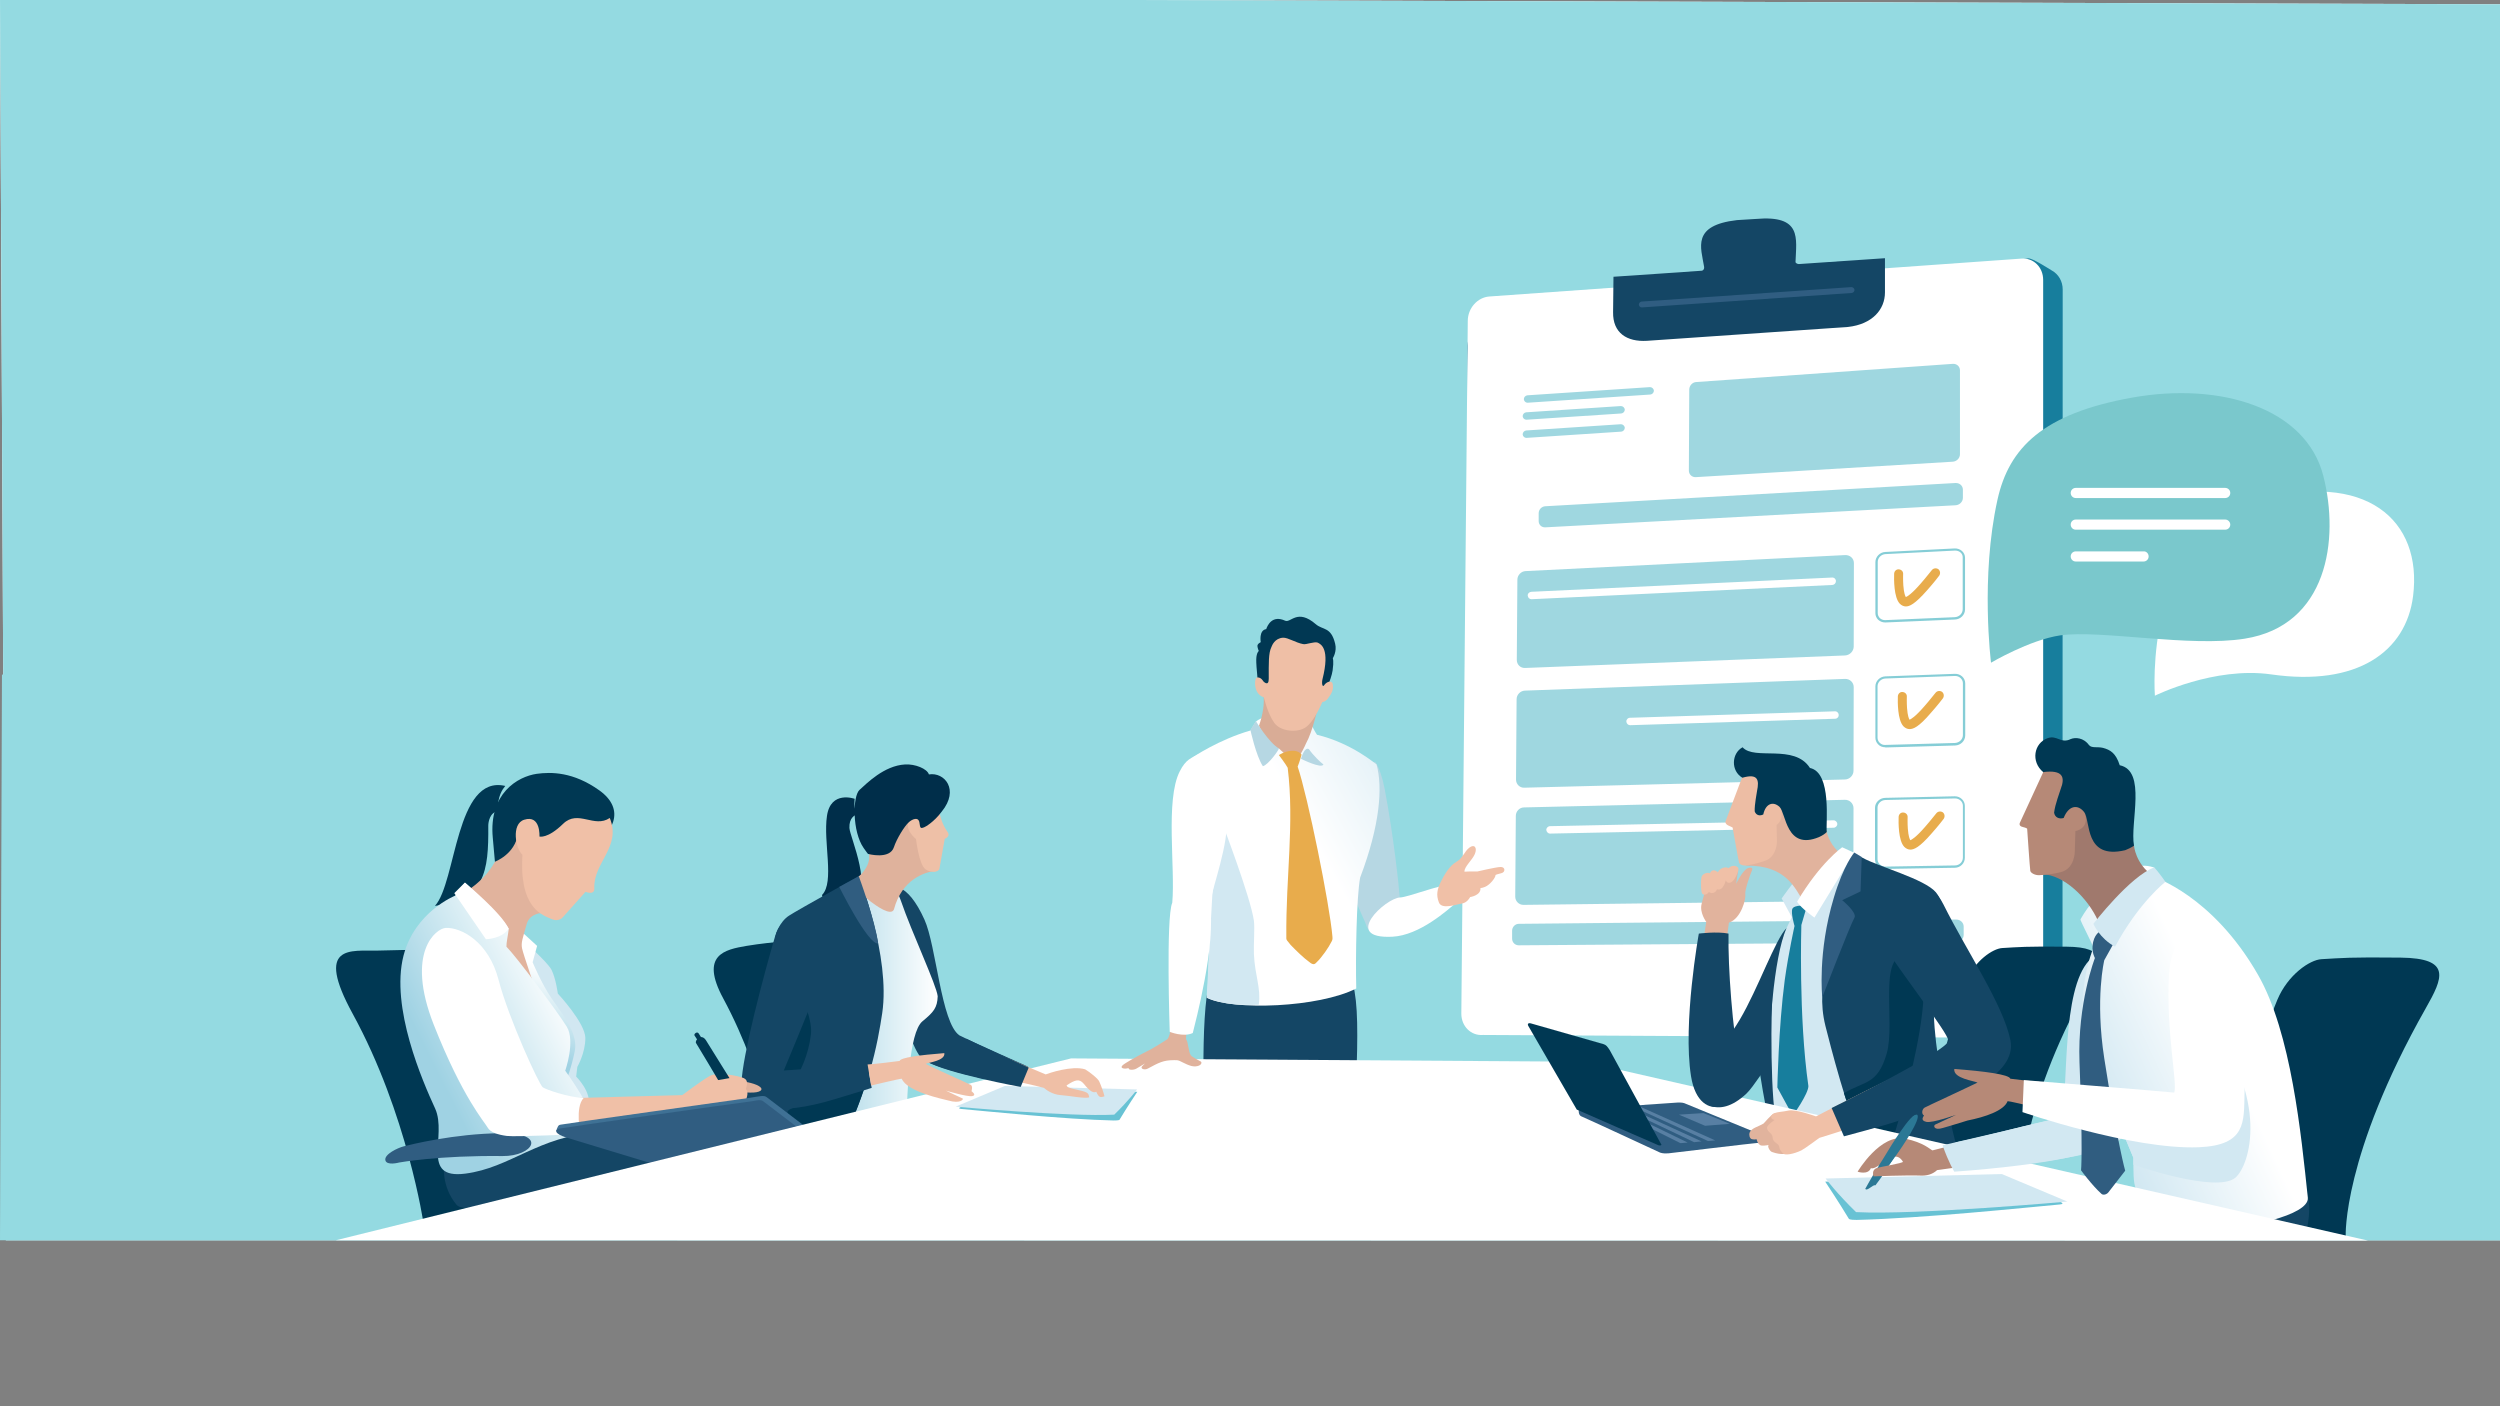 <?xml version="1.0" encoding="utf-8"?>
<!-- Generator: Adobe Illustrator 24.3.0, SVG Export Plug-In . SVG Version: 6.00 Build 0)  -->
<svg version="1.1" id="Vrstva_1" xmlns="http://www.w3.org/2000/svg" xmlns:xlink="http://www.w3.org/1999/xlink" x="0px" y="0px"
	 viewBox="0 0 1280 720" style="enable-background:new 0 0 1280 720;" xml:space="preserve">
<rect x="0" y="0" width="1280" height="720" fill="#808080" stroke="none"/>
<style type="text/css">
	.st0{fill:#FFFFFF;}
	.st1{fill:#94DAE1;}
	.st2{fill:#177E9D;}
	.st3{fill:#144665;}
	.st4{fill:#305D81;}
	.st5{fill:#9FD7E0;}
	.st6{fill:#85CDD6;}
	.st7{fill:#E8AC4C;}
	.st8{fill:#7AC8CC;}
	.st9{fill:#003853;}
	.st10{fill:#D2E8F2;}
	.st11{fill:#002E4A;}
	.st12{fill:url(#SVGID_1_);}
	.st13{fill:url(#SVGID_2_);}
	.st14{fill:#A0796D;}
	.st15{fill:#B68977;}
	.st16{fill:#D1E7F1;}
	.st17{fill:url(#SVGID_3_);}
	.st18{fill:#E1B39D;}
	.st19{fill:#F0C0A7;}
	.st20{fill:url(#SVGID_4_);}
	.st21{fill:#3F7195;}
	.st22{fill:#68C2D4;}
	.st23{fill:#2B7895;}
	.st24{opacity:0.32;fill:#AECAEC;enable-background:new    ;}
	.st25{fill:#305D80;}
	.st26{fill:#EFBFA6;}
	.st27{fill:#DFB29C;}
	.st28{fill:#EEC0A7;}
	.st29{fill:#013853;}
	.st30{fill:#B6D7E3;}
	.st31{fill:#E0B29C;}
	.st32{fill:url(#SVGID_5_);}
	.st33{fill:#D9AC96;}
	.st34{fill:#EDBDA4;}
</style>
<polygon class="st0" points="1280,635 3,635 0,-1.8 1280,2.2 "/>
<polygon class="st1" points="1280,173 827.6,345.4 1,345.4 0,635 1280,635 "/>
<polygon class="st1" points="0,-1.8 1280,2.2 1280,635 3,635 "/>
<g>
	<g>
		<path class="st2" d="M1056.1,148.2c0-4.2-2.2-7.8-5.4-9.6c-1.7-1-10.1-6.5-12.2-6.3l-276,33.2c-6.3,0.4-11.3,6-11.3,12.5
			l3.9,283.4c0,4.4-0.4,32.5-2.8,40.6c1.9,0.5,30.2,16.8,32.2,16.7l250.9,13.5h8.9c6.3-0.4,11.7-6.9,11.7-13.4L1056.1,148.2
			L1056.1,148.2z"/>
		<path class="st0" d="M1046.1,143.3c0-6.5-5-11.4-11.1-10.9l-272.4,19.4c-6.1,0.4-11.1,6-11.1,12.5L748.2,519
			c0,6.5,5,11.4,11.1,10.9l275.7,1.5c6.1-0.4,11.1-6,11.1-12.5V143.3z"/>
		<path class="st3" d="M872.5,136.6c-1.6-9.9-6.5-21.2,16.8-23.9c0.7-0.1,8.9-0.5,9.7-0.6c23.8-2.1,20.7,9.9,20.3,22.1
			c0,0.4,0.9,1,1.7,1c0.8-0.1,44.1-3,44.1-3v17.5c0,8.8-6.5,16.3-18.9,17.7l-103,7.1c-10.2,0.6-17.5-4-17.3-14.7l0.2-18.1
			c0,0,44.7-3,45.3-3.1C871.8,138.5,872.7,138,872.5,136.6z"/>
		<path class="st4" d="M840.6,157.4L840.6,157.4l107.5-7.4c0.8-0.1,1.4-0.8,1.4-1.6c-0.1-0.8-0.8-1.4-1.6-1.4l-107.4,7.4
			c-0.8,0.1-1.4,0.8-1.4,1.6C839.2,156.8,839.8,157.4,840.6,157.4L840.6,157.4z"/>
	</g>
	<g>
		<g>
			<g>
				<path class="st5" d="M791.2,259.2c-1.9,0.1-3.4,1.7-3.4,3.6v4c0,1.9,1.5,3.3,3.4,3.2l210-11.3c2.1-0.1,3.8-1.8,3.8-3.8v-4.2
					c0-2-1.7-3.5-3.8-3.4L791.2,259.2z"/>
				<path class="st5" d="M1001.6,470.8c2.1,0,3.8,1.6,3.8,3.6v4.3c0,2-1.7,3.6-3.8,3.7l-224,1.6c-1.9,0-3.4-1.5-3.4-3.4v-4.1
					c0-1.9,1.6-3.5,3.4-3.5L1001.6,470.8z"/>
				<path class="st5" d="M868.5,195.6c-2,0.1-3.5,1.8-3.6,3.7l-0.2,41.7c0,1.9,1.6,3.4,3.5,3.3l131.5-7.9c2.1-0.1,3.8-1.8,3.8-3.8
					v-43c0-2-1.7-3.5-3.8-3.3L868.5,195.6z"/>
				<path class="st5" d="M944.7,284.2c2.5-0.1,4.5,1.7,4.5,4.1l-0.1,42.7c0,2.4-2,4.5-4.5,4.6L780.8,342c-2.3,0.1-4.2-1.7-4.2-4.1
					l0.3-41.1c0-2.3,1.9-4.3,4.2-4.4L944.7,284.2z"/>
				<path class="st6" d="M965.2,318.7c-1.4,0-2.6-0.5-3.6-1.4c-0.9-0.9-1.4-2.1-1.4-3.3v-26.2c0-2.7,2.3-5.1,5.1-5.2l35.5-1.8
					c2.9-0.1,5.3,2,5.3,4.8V312c0,2.8-2.3,5.1-5.2,5.2l-35.5,1.5C965.3,318.7,965.2,318.7,965.2,318.7L965.2,318.7L965.2,318.7z
					 M1001.1,281.9c-0.1,0-0.1,0-0.2,0l-35.5,1.8c-2.2,0.1-4,1.9-4,4v26.2c0,1,0.4,1.8,1,2.5c0.7,0.7,1.7,1.1,2.7,1.1
					c0.1,0,0.1,0,0.2,0l35.5-1.5c2.3-0.1,4.1-1.9,4.1-4.1v-26.5C1005,283.5,1003.3,281.9,1001.1,281.9L1001.1,281.9z"/>
				<path class="st5" d="M944.6,347.6c2.5-0.1,4.5,1.8,4.5,4.2l-0.1,42.8c0,2.4-2,4.5-4.5,4.5l-164.1,4.2c-2.3,0.1-4.2-1.8-4.2-4.1
					l0.3-41.2c0-2.3,1.9-4.3,4.2-4.4L944.6,347.6z"/>
				<path class="st6" d="M965.2,382.6c-1.4,0-2.7-0.5-3.6-1.5c-0.9-0.9-1.4-2.1-1.4-3.4v-26.3c0-2.7,2.3-5,5.1-5.1l35.6-1.3
					c2.9-0.1,5.3,2.1,5.3,4.9v26.6c0,2.8-2.3,5.1-5.2,5.2l-35.6,1C965.3,382.6,965.2,382.6,965.2,382.6L965.2,382.6z M1001.1,346.1
					c-0.1,0-0.1,0-0.2,0l-35.6,1.3c-2.2,0.1-4,1.9-4,4v26.3c0,1,0.4,1.9,1.1,2.6c0.8,0.8,1.8,1.2,2.9,1.1l35.6-1
					c2.3-0.1,4.1-1.9,4.1-4v-26.6C1005,347.8,1003.2,346.1,1001.1,346.1L1001.1,346.1z"/>
				<path class="st5" d="M944.5,409.5c2.5-0.1,4.5,1.9,4.5,4.3l-0.1,43c0,2.4-2,4.4-4.6,4.5l-164.3,2c-2.3,0-4.2-1.9-4.2-4.2
					l0.3-41.4c0-2.3,1.9-4.3,4.2-4.3L944.5,409.5z"/>
				<path class="st6" d="M965.1,444.9c-1.4,0-2.7-0.5-3.7-1.5c-0.9-0.9-1.4-2.1-1.4-3.4v-26.4c0-2.7,2.3-5,5.2-5.1l35.6-0.8h0.1
					c2.8,0,5.1,2.2,5.1,4.9v26.6c0,2.8-2.3,5.1-5.2,5.1L965.1,444.9L965.1,444.9L965.1,444.9L965.1,444.9z M1001,408.8l-35.7,0.8
					c-2.2,0.1-4,1.8-4,3.9v26.4c0,1,0.4,1.9,1.1,2.6c0.7,0.7,1.8,1.2,2.8,1.2l35.7-0.6c2.3,0,4.1-1.8,4.1-4v-26.6
					C1005,410.5,1003.2,408.8,1001,408.8L1001,408.8z"/>
				<path class="st0" d="M793.6,426.8C793.6,426.8,793.7,426.8,793.6,426.8l145.2-3c1,0,1.9-0.9,1.9-1.9s-0.9-1.9-1.9-1.9l-145.2,3
					c-1,0-1.9,0.9-1.9,1.9C791.8,425.9,792.6,426.8,793.6,426.8L793.6,426.8z"/>
				<path class="st5" d="M782.1,206.2L782.1,206.2L845,202c1-0.1,1.8-1,1.8-2c-0.1-1-1-1.8-2-1.8l-62.8,4.2c-1,0.1-1.8,1-1.8,2
					C780.3,205.4,781.1,206.2,782.1,206.2L782.1,206.2z"/>
				<path class="st5" d="M781.5,214.9L781.5,214.9l48.6-3.2c1-0.1,1.8-1,1.8-2c-0.1-1-1-1.8-2-1.8l-48.5,3.2c-1,0.1-1.8,1-1.8,2
					C779.7,214.1,780.5,214.9,781.5,214.9L781.5,214.9z"/>
				<path class="st5" d="M781.5,224.2L781.5,224.2l48.6-3.2c1-0.1,1.8-1,1.8-2c-0.1-1-1-1.8-2-1.8l-48.5,3.2c-1,0.1-1.8,1-1.8,2
					C779.7,223.4,780.5,224.2,781.5,224.2L781.5,224.2z"/>
			</g>
		</g>
		<path class="st7" d="M975.8,310.5c-1.1,0-2.2-0.5-3.1-1.4c-3.1-3.2-3-12.6-2.9-15.4c0.1-1.3,1.1-2.3,2.4-2.2
			c1.3,0.1,2.3,1.1,2.2,2.4l0,0c0,0-0.1,2.8,0.1,5.8c0.3,4.1,1,5.6,1.3,6c0.7-0.3,2.8-1.4,7.5-6.8c3.1-3.5,5.7-7,5.8-7
			c0.8-1,2.2-1.2,3.3-0.5c1,0.8,1.2,2.2,0.5,3.3c-0.1,0.2-2.9,3.8-6.2,7.5C980.3,309.5,977.6,310.5,975.8,310.5L975.8,310.5z"/>
		<path class="st7" d="M977.7,373.3c-1.1,0-2.2-0.5-3.1-1.4c-3.1-3.2-3-12.6-2.9-15.4c0.1-1.3,1.1-2.3,2.4-2.2
			c1.3,0.1,2.3,1.1,2.2,2.4c0,0.1-0.1,2.8,0.1,5.8c0.3,4.1,1,5.6,1.3,6c0.7-0.3,2.8-1.4,7.5-6.8c3.1-3.5,5.7-7,5.8-7
			c0.8-1,2.2-1.2,3.3-0.5c1,0.8,1.2,2.2,0.5,3.3c-0.1,0.2-2.9,3.8-6.2,7.5C982.3,372.4,979.5,373.3,977.7,373.3L977.7,373.3z"/>
		<path class="st7" d="M978.1,435c-1.1,0-2.2-0.5-3.1-1.4c-3.1-3.2-3-12.6-2.9-15.4c0.1-1.3,1.1-2.3,2.4-2.2
			c1.3,0.1,2.3,1.1,2.2,2.4c0,0.1-0.1,2.8,0.1,5.8c0.3,4.1,1,5.6,1.3,6c0.7-0.3,2.8-1.4,7.5-6.8c3.1-3.5,5.7-7,5.8-7
			c0.8-1,2.2-1.2,3.3-0.5c1,0.8,1.2,2.2,0.5,3.3c-0.1,0.2-2.9,3.8-6.2,7.5C982.7,434,979.9,435,978.1,435L978.1,435z"/>
		<path class="st0" d="M784.1,306.8C784.1,306.8,784.2,306.8,784.1,306.8l154.1-7.3c1-0.1,1.8-0.9,1.8-2c0-1-0.9-1.9-2-1.8L784,303
			c-1,0.1-1.9,0.9-1.8,2C782.3,306,783.1,306.8,784.1,306.8L784.1,306.8z"/>
		<path class="st0" d="M834.6,371.3C834.6,371.3,834.7,371.3,834.6,371.3l105-3.3c1,0,1.9-0.9,1.8-2c0-1-0.9-1.9-2-1.8l-104.9,3.3
			c-1,0-1.9,0.9-1.8,2C832.8,370.5,833.6,371.3,834.6,371.3L834.6,371.3z"/>
	</g>
</g>
<g>
	<path class="st0" d="M1103.3,356.2c0,0,30.4-15.1,59.6-10.9c43.9,6.3,69-11.6,72.6-40.1c4.9-39-24.3-64.6-79.7-48.8
		C1097,273.2,1103.3,356.2,1103.3,356.2z"/>
	<path class="st8" d="M1019.4,339.3c0,0-5.5-43.7,3.3-83.4c5.9-26.7,23.3-44.1,68.8-52.3s89.1,5.4,98,39.9c8.5,33,2,76.8-40.2,83.5
		c-27.9,4.5-73.7-4.6-94.4-1.7C1039.2,327.6,1019.4,339.3,1019.4,339.3z"/>
	<g>
		<path class="st0" d="M1141.9,252.4c0,1.5-1.2,2.6-2.6,2.6h-76.5c-1.5,0-2.6-1.2-2.6-2.6l0,0c0-1.5,1.2-2.6,2.6-2.6h76.5
			C1140.7,249.8,1141.9,250.9,1141.9,252.4L1141.9,252.4z"/>
		<path class="st0" d="M1141.9,268.6c0,1.5-1.2,2.6-2.6,2.6h-76.5c-1.5,0-2.6-1.2-2.6-2.6l0,0c0-1.5,1.2-2.6,2.6-2.6h76.5
			C1140.7,266,1141.9,267.2,1141.9,268.6L1141.9,268.6z"/>
		<path class="st0" d="M1100.1,284.9c0,1.5-1.2,2.6-2.6,2.6h-34.7c-1.5,0-2.6-1.2-2.6-2.6l0,0c0-1.5,1.2-2.6,2.6-2.6h34.7
			C1098.9,282.2,1100.1,283.4,1100.1,284.9L1100.1,284.9z"/>
	</g>
</g>
<g>
	<g>
		<path class="st3" d="M658.3,559.8c0,0,4.4,46.4,4.6,50.2c0.2,3.9,28,3.4,27.9-1.6c0-5.1,6.2-70.5,3.4-96
			c-6-53.6-48.7-39.7-65.8-16.5c-3.2,4.4-9.8,8.3-10.6,14.4c-3.5,27.4-0.2,78-1.1,90.7c-1,12.8,29.4,36.3,29.8,4.5
			c4-14.1,10.5-46.2,10.7-46.7C657.3,558.2,658.3,559.8,658.3,559.8z"/>
	</g>
	<path class="st9" d="M398.6,596c0,0-5.8-43.1-28.3-84.8c-12.1-22.4,0.8-25,11.9-26.9c13.8-2.3,30.1-3.1,30.1-3.1L437.9,587
		L398.6,596z"/>
	<path class="st9" d="M1034.7,609.9c0,0-0.9-42.7,33.9-104.2c7.1-12.6,10.9-20.8-10.5-21c-21.3-0.2-24.3,0.2-33,0.7
		c-4.8,0.3-14,6.5-18.4,16.9c-13.1,31.3-21.6,94.7-21.6,94.7L1034.7,609.9z"/>
	<path class="st10" d="M1069.6,491.8c-14.2,15.3-10.5,65.2-14,80.7c-18.8,3.2-30.4,7.5-55.7,12.7c2.9,9.2,9.4,13.5,9.4,13.5
		s47.5-3.6,66.9-10.2c19.4-6.6,17.2-24.3,17.2-24.3S1083.8,476.5,1069.6,491.8z"/>
	<path class="st9" d="M1201,632.9c0,0-1.8-41,41-116.7c8.8-15.5,13.4-25.6-12.9-25.9s-29.8,0.2-40.5,0.8
		c-5.9,0.3-17.2,7.9-22.6,20.8c-16.1,38.5-26.6,116.4-26.6,116.4L1201,632.9z"/>
	<path class="st3" d="M1172.5,594.2c14.7,16.8,8.8,33.6,7.7,38.9l-151.3-1.6c-0.6-4.2,0.8-5.9,0.1-10.5c26.3-5.2,50-9.4,66.7-10
		C1102,610.4,1136.5,599.6,1172.5,594.2z"/>
	<path class="st3" d="M473.3,470.8c6.1,13.4,8.5,52.8,17.9,59.3c6,3.1,35.1,16,35.1,16l-4.2,10c0,0-37.5-6.8-48.8-13.2
		c-5.5-3.1-8-17-18.9-39.7C436.7,466.2,456.2,432.8,473.3,470.8z"/>
	<path class="st11" d="M437.6,409c0,0-12.3-4.5-14.2,8.8c-2,13.3,4,33.8-2.5,40.4c-0.1,1.7,4.9,9.7,14.7,4.8
		c12.7-6.3-0.5-34.3-0.7-39.1c-0.2-5.3,2.8-6.5,3.9-7C436.8,413.4,437.6,409,437.6,409z"/>
	
		<linearGradient id="SVGID_1_" gradientUnits="userSpaceOnUse" x1="414.907" y1="515.223" x2="480.019" y2="515.223" gradientTransform="matrix(1 0 0 1 0 1)">
		<stop  offset="0" style="stop-color:#9FD2E3"/>
		<stop  offset="1" style="stop-color:#FFFFFF"/>
	</linearGradient>
	<path class="st12" d="M417.4,583.8c11.8,4,36.9-3.8,46.7-11c0.5-11.7,1.1-44,8.2-49.9c5.7-4.7,7.6-6.9,7.8-12.8
		c-0.5-5.5-13.3-32.7-18.8-48.8c-5.6-16.1-19.4-13.6-19.4-13.6s-1.5,0.6-2.1,0.9C437.8,455.5,405.9,579.9,417.4,583.8z"/>
	<path class="st3" d="M396.9,482.6c-0.7-3.7,2.4-10.8,7.1-13.8c5.1-3.3,35.7-20.2,35.7-20.2s16.3,41,12,70.1
		c-2.2,14.6-7,42.3-24.4,71.7c-10-0.1-24.5-1.2-35-6.7c6.1-21,20.4-32.5,22.9-54.1C416.9,516,397.3,485.2,396.9,482.6z"/>
	
		<linearGradient id="SVGID_2_" gradientUnits="userSpaceOnUse" x1="1073.252" y1="559.753" x2="1136.388" y2="530.213" gradientTransform="matrix(1 0 0 1 0 1)">
		<stop  offset="0" style="stop-color:#D2E8F2"/>
		<stop  offset="1" style="stop-color:#FFFFFF"/>
	</linearGradient>
	<path class="st13" d="M1137.1,627.7c-10.9-1.9-36.6-11.7-43.4-19c-1.6-2.6-1.4-10-1.4-15.9c-8.2-19.1-18.2-48.2-23.8-62.8
		c-4.9-12.9-1-33.9,3.3-44.7c0.3-0.7-6.9-14-6.6-14.6c8.6-15.4,23.6-24.6,28-26.6s9.7,0.1,9.7,0.1l-0.5,4.7c0,0,30.3,9.3,53.7,50.2
		c17,29.6,22.1,81.7,25.5,114.1C1182.6,622.4,1147.7,629.5,1137.1,627.7z"/>
	<path class="st14" d="M1045.7,447.6c10.9,0.3,23.2,12,28.5,23.9c14.9-7.2,25.2-22.5,28.1-23.1c-9-6.1-9.7-15.5-9.7-15.5
		S1068.2,373.5,1045.7,447.6z"/>
	<path class="st10" d="M1144.6,602.9c-9.6,8.4-52.3-6.6-52.3-6.6v-3.5c-2.4-5.6-8.2-19.8-9.4-22.9c1.7-3,38.3,10.7,35.3-5.2
		c-5.4-28.5-0.4-59.7,12.3-43C1162.1,563.2,1152,596.4,1144.6,602.9z"/>
	<g>
		<g>
			<path class="st15" d="M1044.1,448.1c5.5-0.3,7.6-0.8,10.8-1.5c7.5-1.7,7.4-10.7,7.4-10.7l0.3-10.4c0,0,7-1,5-8.6
				c-1.4-5.6,10.4-3.6,4.4-5.3c-8.9-2.4-3.1-22-3.1-22l-12.2-2.1l-10,6.6l-12.5,27.1c0,0-0.9,1.7,1.4,2.2c2.1,0.5,2.3,0.9,2.3,0.9
				s1.4,20.5,1.6,21.5C1039.6,446.9,1041.9,448.2,1044.1,448.1z"/>
		</g>
	</g>
	<path class="st3" d="M926.4,463.4c0,0-17.9,17.6-24.9,38.8s1.8,59.1,3.2,68c1.4,8.9,35.9,10.6,41.8-15.1
		C952.5,529.3,926.4,463.4,926.4,463.4z"/>
	<path class="st9" d="M436.8,572.8c0,0,4.9-12.3,5.6-15.8c-4.1,2.3-39.2,8.7-39.2,12.3C403.2,582.9,436.8,572.8,436.8,572.8z"/>
	<path class="st3" d="M444.2,545.1l-42.9,3c0,0,13.7-32.8,20.1-49.4c6.3-16.4-18.6-39.5-24.5-19.5c-5.9,20.1-16.9,61.6-17.3,75.7
		c-0.5,14.1,19.6,16.4,47.4,8c14.3-4.3,19.3-5.9,19.3-5.9L444.2,545.1z"/>
	<g>
		<path class="st16" d="M265.6,479.6c0,0,14.6,12.6,16.8,17c2.2,4.4,3.2,12.1,3.2,12.1s14.1,15.1,14.1,22.8s-4.1,14.7-4.1,14.7
			l-0.6,5c0,0,8.3,8.2,6.2,15.3c-2.1,7.1-17.4,5.6-17.4,5.6l-41.6-80.6L265.6,479.6z"/>
		
			<linearGradient id="SVGID_3_" gradientUnits="userSpaceOnUse" x1="258.218" y1="530.086" x2="274.293" y2="493.005" gradientTransform="matrix(1 0 0 1 0 1)">
			<stop  offset="0" style="stop-color:#9FD2E3"/>
			<stop  offset="1" style="stop-color:#FFFFFF"/>
		</linearGradient>
		<path class="st17" d="M257.3,468.1l17.7,16.2l-2.3,8.4c0,0,4.6,11,9.6,18.3c5.7,8.4,13.8,18.1,12,27.1c-1.8,8.9-4.1,14.4-4.1,14.4
			L241.7,474L257.3,468.1z"/>
		<path class="st9" d="M258.7,402.4c-1.3,1.6-4.1,5.2-3.8,12.9c-4.1,0.7-4.9,5.5-4.9,7.5c0.2,23.5-1.7,38-27.3,41
			C233.7,451.8,233.2,396.4,258.7,402.4z"/>
		<path class="st18" d="M278,467.4c0,0-6.6-0.1-8.3,5.6c-2.1,7.6-3,9.5-2.4,12.6c0.6,3,7.2,22,7.2,22s-15.2-18-18-21
			c-2.8-3-14-21.6-15.8-24.4s-3.1-5.2-3.1-5.2s10.2-5.4,15.8-15.8c2.8-5.1,7.2-25.4,7.2-25.4l24.2,37.8L278,467.4z"/>
		<path class="st9" d="M287.2,441.3c0,0-7.3-1.6-8-7.2c-0.7-5.7-5-7.1-9-4.4c-4.1,2.7-4.7-4.9-5-2.8c-1.5,10.5-11.8,14.3-11.8,14.3
			s-0.6-7.2-1.1-12.3c-2.1-22.7,12.8-31.3,22.5-32.7c7.3-1,18.7-1.1,32.1,8.5s7.9,22.3-6.8,29.8
			C287.9,440.7,287.2,441.3,287.2,441.3z"/>
		<path class="st19" d="M276.2,428.3c0,0,0.7-11.3-7.8-8.6c-6.8,2.1-4.4,15.1-0.9,17.9c0,0-0.5,7.4,0.2,12.1
			c0.5,3.6,1.3,10.3,6.4,15.8c3.1,3.3,8.4,5.1,9.3,5.4c2.1,0.7,4.2-0.5,4.7-1.2c0.6-0.7,11.7-13.1,11.7-13.1s4.7,2,4.5-1.8
			c-0.6-13.2,14-21.1,7.9-36c-8,5.4-16.2-4.5-23.9,3C280.3,429.6,276.2,428.3,276.2,428.3z"/>
		<path class="st9" d="M216.9,626.7c0,0-8.3-56.4-36.3-107.6c-19.7-36-0.9-32.1,12.7-32.4c13.6-0.3,38.7-0.9,38.7-0.9l31.8,132.9
			L216.9,626.7z"/>
		<path class="st3" d="M227.4,595.7c0,0-1.8,11.5,6.4,21.2s120.4-22.7,120.4-22.7l-64.4-18.9L227.4,595.7z"/>
		
			<linearGradient id="SVGID_4_" gradientUnits="userSpaceOnUse" x1="220.159" y1="540.973" x2="289.136" y2="506.182" gradientTransform="matrix(1 0 0 1 0 1)">
			<stop  offset="0" style="stop-color:#9FD2E3"/>
			<stop  offset="1" style="stop-color:#FFFFFF"/>
		</linearGradient>
		<path class="st20" d="M233,458.6l5.1-6.7c0,0,18.4,16.5,22.4,23.6c-0.4,3.5-1.3,7.2-1.2,9.2c5,5,26.4,33.6,30.9,41
			s-0.8,22.5-0.8,22.5s15.1,20.6,16.6,31.5c-30.6,2.1-44.5,18.2-67.8,21.2s-9.1-19.4-15.4-33.3c-6.4-13.9-23-51.8-16.2-78.3
			C212.4,466.8,233,458.6,233,458.6z"/>
		<path class="st18" d="M379.4,553.5c0,0,6.3,0.8,9.2,2.6s0.6,3.5-4.7,3.3c-5.3-0.2-6.5-0.2-6.5-0.2L379.4,553.5z"/>
		<path class="st19" d="M293.8,562.2l55.5-1.5c0,0,10.1-7.6,14.1-9.8c3.9-2.3,15,0,17.4,1.1s1.7,3.4,1.1,5.6c2,2.4-0.5,5.3,0.3,6.4
			c2.3,1.9-0.2,7.6-0.2,7.6s-25.6,3.6-32.5,3.5c-7-0.2-52.2,4.1-59.7,4.2C288.2,571.3,293.8,562.2,293.8,562.2z"/>
		<path class="st9" d="M367.7,553c0,0-10.4-17.6-11.3-18.9c-0.9-1.3,2.6-5.4,5.1-1.4c2.4,3.9,12,19.3,12,19.3L367.7,553z"/>
		<path class="st9" d="M362.8,541c-3.2-4.6-6.7-10.1-7.2-10.8c-0.5-0.8,1.3-2.3,2.1-1.1c0.8,1.2,1.6,2.5,2.3,3.6
			C365.4,541.4,366,545.6,362.8,541z"/>
		<path class="st4" d="M204.4,595.2c0,0-6.5,1.8-7.1-1.2s6.3-6.3,9.5-7.1s25.7-6.5,49.9-6.7s16.1,11.9,0.6,11.7
			C224.8,591.5,204.4,595.2,204.4,595.2z"/>
		<path class="st0" d="M298.8,562.2c-8.3-0.5-19.1-4.3-20.9-5.5s-17.5-35.3-22.6-54.9c-5-19.6-19.2-27.1-27.1-26.7
			c-4.8,0.2-20.8,12.3-6.1,49.6s26.1,49.9,27.5,52.5s5.4,3.8,9.9,4.4c4.4,0.6,37.7-1,37.7-1S294.3,567,298.8,562.2z"/>
		<path class="st21" d="M413.2,577.5c0,0-19.1-14.5-20.6-15.7s-3.4-0.5-8.9,0.3c-5.4,0.8-93.6,13.1-96.5,13.7
			c-0.7,0.1-1.2,0.3-1.5,0.9c-0.6,1.1-0.6,1.3-0.9,2.4c6.2,0.6,54.3,11.5,54.3,11.5L413.2,577.5z"/>
		<path class="st4" d="M411.3,579.5c0,0-19.1-14.5-20.6-15.7s-4.2,0-9.7,0.6c-5.4,0.6-91.5,12.8-94.4,13.4c-2.9,0.6-2.7,2.7,3.3,4.6
			c5.9,1.8,44.8,13.6,44.8,13.6L411.3,579.5z"/>
		<path class="st0" d="M248.8,480.9c0,0,8.2-0.2,11.6-5.4c-3.5-8-22.4-23.6-22.4-23.6l-5.4,5.4L248.8,480.9z"/>
	</g>
	<path class="st10" d="M923,446.1c-5.5,6.3-10.8,13.9-10.8,13.9l5.2,9.6c0,0-6.1,11.6-8.5,22.8c-2.4,11.1-2.7,61.2-0.1,78.6
		c1.1,7.2,47.8,5.8,47.8,5.8L949,437.2C949,437.2,928.4,439.8,923,446.1z"/>
	<path class="st18" d="M923.4,461.5c-4.2-6-8.4-18.6-29.4-18.3c-10.7-11.6,10.3-48.4,10.3-48.4l30.3,22.2c0,0-1.9,12.5,8,20.2
		C932.9,454.1,924,462.2,923.4,461.5z"/>
	<path class="st2" d="M925.2,463.7c0,0-6.5-0.6-7.5,1.6c-0.9,2.2,1.1,8.8,1.1,8.8s-3,13.3-5,27.6c-3.2,24.1-3.8,55.1-3.8,55.1
		l7.9,14.5c0,0,8-11.3,8-15.2c-5.1-35.5-3.6-82.5-3.6-82.5L925.2,463.7z"/>
	<path class="st0" d="M949.3,436.6l-6.1-2.8c0,0-11.3,7.9-23.1,27.9c2.2,3.5,8.9,8.1,8.9,8.1L949.3,436.6z"/>
	<g>
		<path class="st3" d="M949.3,439c0,0-3.2,5.6-6.9,13.5c-4.7,10-5.9,31.8-7.6,42.2c-1.6,9.8-3.1,18.7-0.2,30.5
			c2.1,8.4,12,47.1,18.3,57.4c6.3,10.4,49.7,7.7,49.7,7.7s-17.5-64.1-11.1-87.4c6.2-22.3,5.6-38.8-0.3-46
			c-5.7-6.9-29.9-13.3-37.5-17.7C952.1,438.3,949.3,439,949.3,439z"/>
		<path class="st9" d="M976.1,488.6c23.8-0.5-7.8,97.6-7.8,97.6s-4.4,1.5-14.3,0.3c-1.5-3.8-8.5-22.2-9.9-26.8
			c10.7-6.4,17.2-4.2,21.9-20.3C970.6,523.1,961.3,488.9,976.1,488.6z"/>
		<path class="st4" d="M933,510.6c0,0,13.8-35.8,16.5-40.8c1.4-2.6-6.3-8.9-6.3-8.9l9.4-4.5l0.6-17.6l-3.8-2.3
			c0,0-5.5,6.3-10.5,23.2C930.5,487.6,933,510.6,933,510.6z"/>
	</g>
	<polygon class="st0" points="548.4,541.9 811.1,543.6 1212.5,635.2 172,635 	"/>
	<g>
		<path class="st22" d="M934.5,605c0,0,7.2,10.8,12.1,19c0.4,0.6,3.2,0.6,4,0.6c33.8-0.8,87.4-6.4,103.9-7.9c3.9-0.3-1.2-2-1.2-2
			l-29.4-11.4L934.5,605z"/>
		<path class="st10" d="M934.7,603.4c0,0,5.9,7.8,15.6,17.2c30.5,1.6,108.2-5.4,108.2-5.4l-33.6-14.1L934.7,603.4z"/>
	</g>
	<path class="st3" d="M906.4,543.6c-1.1-11.7,1.6-53.5,8.3-68.4c-5.6,5.4-14.6,31.1-23.9,46.8c-10.4,17.6-24.3,28.3-23.6,33
		c1.4,8.9,11.9,19.1,27,4.9C897.7,556.6,904.9,545,906.4,543.6z"/>
	<g>
		<path class="st23" d="M964.9,600.3c1.8-2.8,15.2-24.1,13.8-25.4c-2.3-2.1-17.8,23.7-19.6,26.6c-0.2,0.2-4.1,7.2-4.1,7.2
			c1.1,1.4,3.9-2.4,5.2-1.8C963.4,602.7,964.8,600.5,964.9,600.3z"/>
		<path class="st15" d="M1029.3,579.5c-8.4,1.4-31.2,7.3-39.9,9.5c-1.5-0.7-4.3-3.9-13.8-6c-12.8-2.8-24.5,16.9-24.5,16.9
			s5.3,1.9,6.8-1.8c4,1.3,11.6-11.2,16.4-3.3c0.4,0.7-12,2.7-13.3,3.2c-3.1,1.1-1.7,4.3-1.7,4.3s17-0.7,24.2-0.4
			c2.6,0.1,5.7-0.4,8.3-2.8c1-0.2,31.5-4.4,40-5.4C1041.3,592.5,1038.4,578,1029.3,579.5z"/>
		<path class="st23" d="M971.2,591c1.9-2.6,13-18.8,10.3-20.3c-2.7-1.6-14.1,17.2-15.8,20.1c-0.1,0.3-3.9,6.2-3.9,6.2
			c1.2,0,4.6-0.8,5.6-0.8C967.4,596.3,971,591.3,971.2,591z"/>
	</g>
	<g>
		<path class="st4" d="M849.9,590.1c0,0,1.6,0.7,4.4,0.4c2.5-0.2,39.8-4.9,49.6-5.7c2.3-0.2,1.5-2.4,0.8-2.6
			c-0.7-0.2-41.4-17.1-42.4-17.4c-1.1-0.4-3.3-0.3-3.3-0.3l-50.7,3.5c0,0-0.3,2.8,1.2,3.5C811.1,572.1,849.9,590.1,849.9,590.1z"/>
		<polygon class="st24" points="872.2,569.9 885.7,575.4 873,576.4 859.6,570.7 		"/>
		<polygon class="st24" points="838.8,566.2 878.2,583.9 874.5,584.2 835.6,566.4 		"/>
		<polygon class="st24" points="832.7,566.7 871.2,584.4 867.4,584.8 829.6,566.8 		"/>
		<polygon class="st24" points="827.1,567 864.1,585 860.4,585.3 823.9,567.1 		"/>
		<path class="st9" d="M850.7,586.2c0,0-0.6,0.5-1.5,0.2s-41.9-18.3-41.9-18.3s-24.2-41.7-24.8-42.8s0-1.7,1.4-1.3
			s35.8,10.2,37.1,10.6s1.9,1.1,3.2,3.1C825.3,539.7,850.7,586.2,850.7,586.2z"/>
	</g>
	<g>
		<path class="st18" d="M883.8,482.9c0,0,1-7.7,1.4-10.5c6.4-2.1,8.8-12.4,8.4-14.5s2.7-10.7,3.5-12.5c0.7-1.7-1.9-1.4-3.2-0.3
			c-2.4,2-5,7.4-5,7.4l1.1-7.3l-14.5,3c0,0-3.3,10.3-4.3,14.7c-1.1,4.4,2.4,9.1,2.4,9.1l-2.3,14.9L883.8,482.9z"/>
		<path class="st3" d="M885,478c-0.3,17.3,2,49,5.8,68.6s-20.7,31.4-25,4.4s4-73,4-73S879,476.8,885,478z"/>
		<path class="st19" d="M871.2,456.6c0.5,2.7,3.4,1.1,3.7,0.1c1.9,1.3,3.7,0.1,4.2-1.4c3.2,1.2,4.5-4.6,4.5-4.6s0.8,2.3,3.1,0.8
			c1.7-1.2,3.4-5.2,3.4-6.6c0-1.5-3.1-2.5-5.1-0.4c-0.7-0.7-4-0.7-5.5,2.1c-0.6-0.7-2.9-2.1-4,0.5c-1.8-0.7-4.2,0.5-4.4,2.3
			C871.1,449.3,870.6,453,871.2,456.6z"/>
	</g>
	<g>
		<path class="st18" d="M916.5,590.2c-1.2,0.5-4.4,1.4-9.3-0.4c-1.2-0.5-2.5-3.1-1.6-3.6c-1.2,0.3-3.7,0.6-4.4,0.1
			c-1.5-0.9-1.8-3-1.8-3s-1.6,0.3-2.6-0.1c-1-0.4-1.4-2.1-1-3.3c0.9-2.4,4.5-3,7.2-4.7c0.3-0.2,3.6-4.4,5.3-5
			c3-1.1,5.7,9.8,7.3,13.5C917.4,587.8,916.5,590.2,916.5,590.2z"/>
		<path class="st19" d="M929.8,571.6c0,0-10.4-3.8-14.1-3c-3.1,0.7-5.3,0.6-7.4,1.4c-0.9,0.4-1.7,1.3-1.4,2.3c0.4,1,1.7,1.1,1.7,1.1
			s-4,2.7-3.9,4.1c0.3,2.5,2.8,2.4,2.9,5c0.1,2.6,3.2,2.8,3.4,4.8c0.2,1.6,1.1,2.3,2,3.3s5.1,0.4,9.3-1.6c1.5-0.7,9.2-6.4,9.2-6.4
			s30.9-9.5,47-15.5s-1.7-18.8-13-13.6C953.7,559.1,929.8,571.6,929.8,571.6z"/>
		<path class="st3" d="M937.8,567.3c0,0,60.8-29.8,59.8-34.6s-21.4-30.7-34.3-50.3c-12.9-19.6,19.3-44.3,31.7-19.4
			c12.5,25,30.4,51,34.3,69.4s-27.6,31-57.2,41.4c-7.1,2.5-28,8-28,8L937.8,567.3z"/>
	</g>
	<g>
		<path class="st22" d="M582.3,559c0,0-5.4,8.1-9.1,14.3c-0.3,0.4-2.4,0.4-3,0.4c-25.3-0.6-65.6-4.8-78-5.9
			c-2.9-0.3,0.9-1.5,0.9-1.5l22.1-8.6L582.3,559z"/>
		<path class="st10" d="M582.2,557.8c0,0-4.5,5.9-11.7,12.9c-22.9,1.2-81.2-4.1-81.2-4.1l25.2-10.6L582.2,557.8z"/>
	</g>
	<g>
		<path class="st10" d="M1053.5,572.4c-18.2,4.7-33.7,8.1-58.9,14c3.2,9.1,6,13.5,6,13.5s50.7-3.3,69.9-10.5L1053.5,572.4z"/>
	</g>
	<path class="st25" d="M1075.4,476.7c0,0-3.6,1.7-4,7.7c-0.3,3.6,1.2,6.1,1.2,6.1s-9,23.1-7.9,53.3c1.8,46.2,0.8,55.4,0.8,55.4
		s5.5,7.6,10.5,12.1c0.7,0.6,2.3,0.5,3.4-0.7l8.7-11.2c0,0-3.7-12.6-10.7-57.4c-4.8-30.9,0-50.4,0-50.4s2.3-4.1,4.8-8.6
		C1076.4,478.8,1075.4,476.7,1075.4,476.7z"/>
	<path class="st26" d="M562.9,553.9c-0.4-1.4-4.9-5-7.3-6.4c-6.8-2.1-18.7,2-20.2,2.6c-6.2-2.6-21.1-8.9-39.2-16.4
		c-0.9,1.3-6.9,13.4-6.9,13.4s37.1,7.6,45.2,9.9c1,0.9,4.2,3.4,8.6,3.7c4.6,0.3,12.7,2,14.6,1.1c-0.5-1.9-0.1-2.5-5.6-3.7
		c-5-1.1-5.7-1.4-6-2.4c4.2-2.7,6.4-3.7,8.8-0.8c3.5,4.4,5.1,4.7,6.4,4.1c0.2,0.6,0.9,1.8,1.2,2.1c0.9,0.9,1.9,0.6,3,0.2
		C565.1,559.5,563.8,555.9,562.9,553.9z"/>
	<path class="st3" d="M474.3,543.4c11.2,6.4,48.3,13.1,48.3,13.1l4.1-9.9c0,0-26.1-11.7-32.1-14.8L474.3,543.4z"/>
	<path class="st26" d="M444.2,545c0,0,2.7,0,16.4-1.8c0.6-1.8,10.5-3,22.9-4c0.6,3.9-8.2,4.8-9.5,5.5c3,1.8,22,10.1,23.1,10.8
		s0.3,3.2,0.3,3.2s2.9,2,0.4,2.5s-13.5-2.8-13.5-2.8s7.7,3.7,8.5,4c0.8,0.2-0.8,3-7.5,1c-2.6-0.7-20.9-4.4-23.6-11.1
		c-0.8-0.1-15.7,3.5-15.7,3.5L444.2,545z"/>
	<path class="st15" d="M1064,555.7c0,0-17.5-1.2-34.7-3.4c-0.7-2.2-13.2-3.8-28.7-5c-0.7,4.9,10.3,6.1,11.9,7
		c-5.7,2.8-25.7,12-27.1,12.8c-1.4,0.8-1.7,3.4-0.3,4c-0.5,0.9-1.9,2.6,1.2,3.3c3.1,0.7,15.2-3.6,15.2-3.6s-9.5,4.4-10.7,5
		c-1,0.5-0.7,3.2,4,1.7c1.3-0.4,5.7-1.6,12.6-3.8c9-1.8,18.6-5,20.5-9.9c1-0.2,32.4,7.5,32.4,7.5L1064,555.7z"/>
	<path class="st0" d="M1036.2,553c0,0,71.3,5.8,77,6.4c1.8-4.4-4.2-30.9-2.7-60.2c0.9-18.1,13.3-35.5,27.4-16
		c12.9,17.7,12.1,50.4,11.3,76.7c-0.4,14.5,1,26.5-23.5,27.5c-34.1,1.3-90.2-18-90.2-18L1036.2,553z"/>
	<path class="st10" d="M1071.8,473c0,0,3.2,7.5,11.1,11.7c12.3-22.8,25.8-33.2,25.8-33.2s-2.7-4-5.7-7.4
		C1090.6,448.6,1071.8,473,1071.8,473z"/>
	<g>
		<g>
			<g>
				<path class="st9" d="M1085.3,391.8c-2-6.3-4.9-7.9-8.6-8.9c-2.9-0.7-5.9,0.3-7.2-1.5c-2.7-3.7-6.9-4-9.3-3
					c-5,2.5-6.9-2.1-11.7-0.5c-7.2,2.5-8.8,12.1-2.4,17.4c9.9-1.2,11.5,2.3,8.9,8.9c-0.3,1.2-2.8,7.5-3.3,11.9
					c0.4,2.5,2.7,3.4,4.9,2.7c2.5-6.4,7.2-7.2,10.5-3c3.4,4.4-0.1,24.5,21,19.5c0.7-0.2,3.4-1.5,4.5-2.3
					C1090.5,421,1099.2,394.7,1085.3,391.8z"/>
			</g>
		</g>
	</g>
	<g>
		<g>
			<path class="st27" d="M478.1,446c-4.6,0.7-16.3,4.1-20.4,19.6c-1.5,3.8-9.5-2.2-11.8-3.9c-8-6.1-6.8-12.4-6.8-12.4
				s6.4-4.9,5.9-11.2c-0.5-5.9,10.7-37.3,10.7-37.3S482.7,445.3,478.1,446z"/>
			<path class="st28" d="M462.4,413.4c0,0,5.4,4.1,3.7,6c-4.1,4.6,2.9,10.2,2.9,10.2s1.5,13.2,4.9,15.5c0.8,0.5,1.8,1.2,4.3,1.3
				c0.6,0,2.6-0.4,2.8-1.7c0.1-0.6,2.7-15.2,2.7-15.2s3-1.2,1.6-3.3c-7.2-10.2-2.1-17.5-11.7-21.7L462.4,413.4z"/>
		</g>
	</g>
	<path class="st11" d="M475.6,396.5c-0.9-2.9-7-5.4-12.2-5.1c-10.8,0.6-19.7,9.8-23.3,13c-3.6,3.2-3.8,21.4,2.1,29.8
		c1,1.5,2.2,3,2.2,3s11.2,3.1,13.3-3.5c1.3-4,5.3-10.7,7.7-12.8c1.6-1.4,5-3.1,5.4,0.6c0.3,2.7,0.7,2.7,2.3,2.1
		c0.6-0.2,5-2.6,9.1-8.1C491.3,404.3,483.6,395.2,475.6,396.5z"/>
	<path class="st25" d="M439.7,448.6l-10,5.5c0,0,14.6,29.5,19.9,29C448.3,472,439.7,448.6,439.7,448.6z"/>
	<g>
		<path class="st29" d="M644.4,352.4c0,0-1.3-11.2-1.2-14.8c0.1-3.5,1.3-4.3,1.3-4.3s-0.6-1.3-0.7-2.5c-0.1-1.2,1.7-2,1.7-2
			s-1.1-6.1,2.8-6.7c0.7-2.1,3.2-7.3,9.7-4.3c2.9,1.3,6.2-6.4,15.7,1.8c3.6,3.1,7.8,1.2,9.9,10c1,4-1.2,7.4-1.2,7.4s0.6,1.4-0.1,6.3
			c-0.7,4.8-4.8,13.2-4.8,13.2L644.4,352.4z"/>
		<g>
			<path class="st30" d="M708.9,403.7c4.7,24.7,7.3,49.7,7.8,56.1c0.6,3-9.4,28.9-16.9,14.7c-1.2-4.5-16.2-32-19.1-59.3
				c-3-28,10.3-25.3,23.6-24.9C706.3,393.6,707.7,397.7,708.9,403.7z"/>
		</g>
		<path class="st0" d="M740.7,453.4c-2.8-0.6-20,6-23.8,6.1c-7.4,0.2-30.4,21.4-4,20.1c14-0.7,28.3-13.7,32.9-17.6
			C745,456.4,740.7,453.4,740.7,453.4z"/>
		<path class="st19" d="M749.8,446.3c3.2-0.2,6.6-0.1,6.6-0.1s9.3-2.2,11.8-2.3c2.5-0.2,2.8,2.7,0.4,3.2c-2.4,0.6-2.5,0.7-2.9,0.9
			c0.2,1.1-2.7,5-5.4,6.1c-0.9,0.4-1.6,0.5-2.3,0.6c0.3,3.8-5.3,4.6-5.3,4.6s-1.4,2.9-4.2,3.3s-10.4,3.3-11.8-0.6
			c-1.5-3.9-0.8-6.7,0.9-10.3c1.7-3.6,4.6-8.5,8-10.4s4.1-5.3,6.7-7.3c2.6-2,4.2,0,2.8,3.3C753.7,440.5,749.7,443.7,749.8,446.3z"/>
		<path class="st31" d="M607.7,526.8c0,0-0.3,1.4-0.5,5.2c1.4,1.7,1.1,6.6,2.6,8.4c0.7,0.9,4.2,2.6,5,3.1s0.3,2.3-2.8,2.5
			c-2.6,0.2-6.2-2-8-2.8c-1.2-0.5-1.8-0.4-3-0.4c-5.4,0-7.7,1.3-13.3,4.3c-1.8,1-4.1,0-2.9-1.2c0.3-0.3,1.4-1.4,1.4-1.4
			s-3.2,2-4.5,2.7s-4.1,0.8-3.9-0.4c-1.1,0.6-4.8,0.5-3.1-1.3c1-1.1,8.4-5.1,8.4-5.1s5.4-2.8,6.4-3.3s6.8-4.1,8-4.9
			c2.1-1.5,2.6-11.5,2.6-11.5L607.7,526.8z"/>
		
			<linearGradient id="SVGID_5_" gradientUnits="userSpaceOnUse" x1="751.441" y1="392.044" x2="674.51" y2="433.258" gradientTransform="matrix(1 -1.220000e-02 1.220000e-02 1 -5.254 9.519)">
			<stop  offset="0" style="stop-color:#D2E8F2"/>
			<stop  offset="1" style="stop-color:#FFFFFF"/>
		</linearGradient>
		<path class="st32" d="M610.6,387.8c0,0,13.3-9.1,29.7-13.8c0.7-1.2,2.7-4.5,2.7-4.5s3.1-3,10.2-3.3c8.7-0.3,18.7,5.8,18.7,5.8
			s1.5,2.9,2.4,4.2c17.8,4.3,29.9,14.9,30.5,15.2c3.2,11.6,1.8,31.1-8.4,57.9c-1.9,10.1-2.4,41.1-2,56.8
			c-19.2,9.8-62.9,11.4-76.5,4.8c1.5-13,0.5-27.3,2.3-36.1C617.8,458.7,610.6,387.8,610.6,387.8z"/>
		<g>
			<path class="st33" d="M668.7,380.6c3.4-6.1,6.4-19.1,6.5-22c-1.9,1.6-8.3,10.6-11,9.4c-3-1.3-5.8-0.5-8.1,0.3
				c-2.2,0.9-7-9.9-9.2-12.9c0.5,4.8-0.1,9.8-2.3,16.2c4,9.7,8.5,11.6,10.3,11.7c1.9,1.7,3.5,3.3,3.5,3.3s5.4,0.4,6.9,0.3
				C666,386.2,668,382.3,668.7,380.6z"/>
		</g>
		<path class="st30" d="M670.2,383.6c2.1,3.1,6.1,6.9,7.4,7.8c-0.9,2.4-11.5-2.9-11.5-2.9S667.9,382,670.2,383.6z"/>
		<path class="st10" d="M625.5,420.7l-4.8,37.7l-2.9,52.3c0,0,8,4.7,26.7,3.7c1.2-8.7-2-14.7-2.5-26c-0.2-4.6,0.5-13.4,0-17
			C640.2,459,625.5,420.7,625.5,420.7z"/>
		<path class="st7" d="M654.8,386.6c0,0,2.8-2,6.6-2.2s5,2,5,2s-1,3.7-2,6.1c5.1,14.9,16.4,70.5,17.8,87c0.2,1.6-0.2,2.1-0.5,2.7
			c-1.3,2.7-4.9,8-7.7,10.6c-0.6,0.6-1.4,1.7-3.7-0.3c-2.8-2-6.5-5.6-9.5-8.7c-1.7-2.3-2.3-2.3-2.2-3.9c-0.3-31,4.2-58.3,0.7-86.8
			C658.3,391.2,654.8,386.6,654.8,386.6z"/>
		<path class="st0" d="M613.5,386.3c-3.3,1.7-6.3,2.3-9.5,8.7c-7.4,14.6-2.2,49.3-3.8,67.2c-3.3,7.4-1.3,66.1-1.3,66.1
			s7.1,2.9,11.8,0.6c1-4.2,12.4-46.5,8.6-66.2c1.4-7.6,10.2-32.2,8.6-43.3L613.5,386.3z"/>
		<path class="st30" d="M654.8,383.2c-5.2-3-11.8-14-11.8-14l-2.8,4.5c0,0,2.9,13.4,6.4,18.6C649.5,391.5,654.9,383.8,654.8,383.2z"
			/>
		<path class="st26" d="M646.8,348.8c0,0,2.8,3.1,2.8-1.3c0-7.9-0.2-13.1,1.4-16.3c0.3-0.7,1.6-4.4,5.9-4.7
			c2.6-0.1,6.5,2.6,10.4,3.3c1.5,0.3,5.6-1.4,7.3-0.8c1.7,0.8,6.5,3,2.5,18.8c-0.5,2.1,0,4.4,0.9,3s3-2.4,3.9-1.4c0,0,0,0,0-0.1
			c0.3,0.3,0.4,0.7,0.5,1.3c0.5,3.4-1.5,5.5-2.3,6.7c-1.1,1.9-3.1,2.2-3.1,2.2s-4,9.8-8.5,12.9c-4.2,2.9-12.7,2.2-16-2.2
			c-3.6-5-5.4-13.2-5.4-13.2s-1.7-0.3-3.1-2.2c-1.9-2.5-1.7-7.5-0.5-7.9C645.6,346.5,646.8,348.8,646.8,348.8z"/>
	</g>
	<g>
		<g>
			<path class="st34" d="M894.3,443.1c4.6-0.7,6.6-1.5,9.2-2.3c6.3-2,6.3-9.9,6.3-9.9l-0.2-8.5c0,0,4.2-2.6,2-9
				c-1.7-4.7-0.5-22.4-0.5-22.4l-10.6-0.8l-8,6.4l-9.1,24.1c0,0-0.2,1.2,1.6,2c1,0.4,2.1,1,2.1,1s3,17.1,3.3,18
				C890.7,442.6,892.4,443.4,894.3,443.1z"/>
			<path class="st9" d="M926.7,393.2c-8-12.5-28.4-3.7-34.5-10.6c-5.7,3.1-6.1,12.1-0.1,15.6c8-2.3,8.7,1.1,7.5,6.8
				c-0.1,1.1-1.3,6.6-1.2,10.4c0.7,2.1,2.7,2.5,4.4,1.6c1.2-5.6,5-6.9,8.3-3.9c3.4,3.2,3.3,22.5,20.2,15.5c2-0.9,3.2-1.8,4-2.6
				C934.7,421.9,938.1,395.6,926.7,393.2z"/>
		</g>
	</g>
</g>
</svg>
